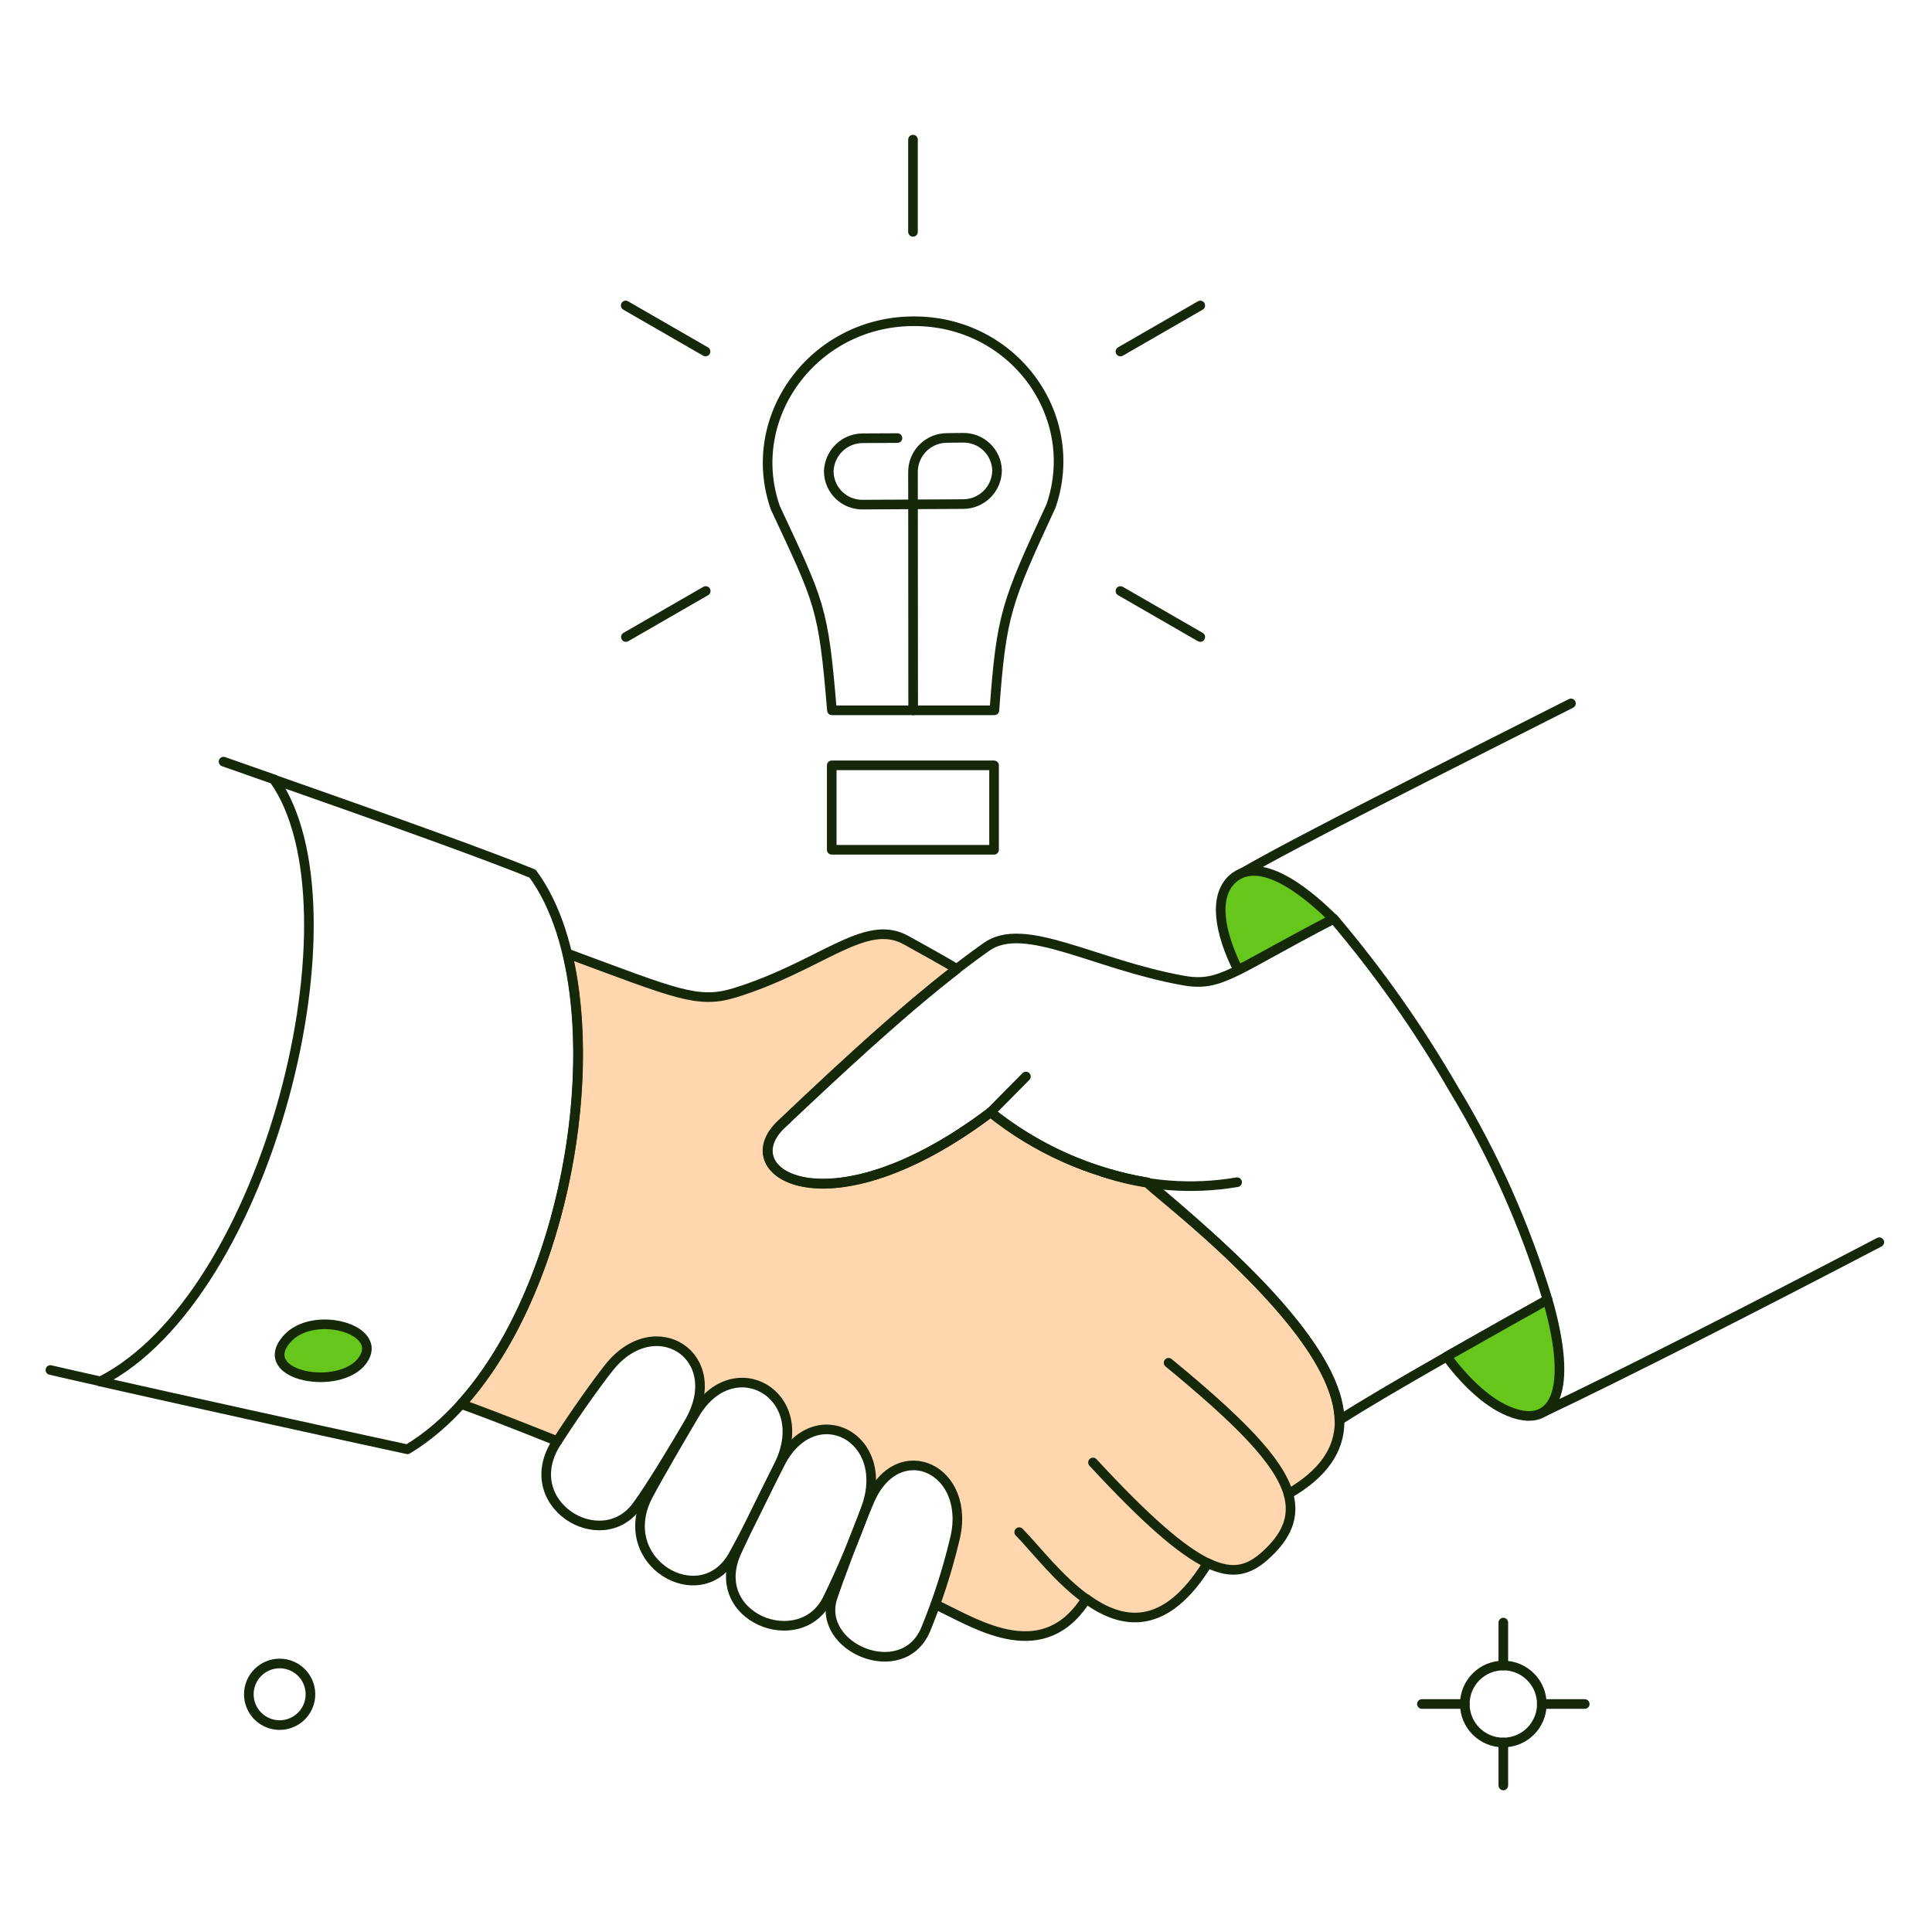 <svg width="281" height="280" viewBox="0 0 281 280" fill="none" xmlns="http://www.w3.org/2000/svg">
<path d="M122.833 227.22L122.926 227.262C123.322 226.202 123.749 225.078 124.179 223.965C123.717 225.113 123.269 226.194 122.833 227.22Z" fill="#FFD6AE"/>
<path d="M194.837 206.552C194.759 198.828 186.006 187.809 166.903 172.001C158.553 170.593 150.701 167.076 144.093 161.781C120.333 179.672 106.293 170.527 113.636 163.558C121.541 156.085 131.015 147.246 139.149 140.953C138.995 140.722 132.327 137.033 131.708 136.706C125.762 133.486 119.506 140.486 106.865 144.406C101.484 146.054 98.395 144.56 82.536 138.69C87.195 158.256 81.276 188.507 67.088 204.238C68.676 204.753 73.901 206.751 81.053 209.609C83.834 205.309 86.777 201.176 88.585 198.908C94.989 190.861 104.853 196.679 100.905 205.577C100.712 206.016 101.045 205.678 101.045 205.678C106.505 196.398 117.845 202.615 113.679 212.437C118.488 203.776 128.855 208.677 126.577 218.026C130.777 208.748 141.518 213.763 138.813 224.087C137.914 227.518 137.053 230.566 136.064 233.367L136.831 233.741C142.291 236.368 151.811 242.365 157.993 232.557C163.219 236.368 169.501 237.397 175.654 227.356C179.361 229.132 181.674 228.336 183.97 226.3C187.19 223.418 188.321 220.611 187.395 217.29C192.288 214.455 194.914 211.005 194.837 206.552Z" fill="#FFD6AE"/>
<path d="M81.053 209.607C73.901 206.748 68.676 204.75 67.088 204.235C81.275 188.504 87.195 158.253 82.536 138.687C98.395 144.557 101.484 146.051 106.865 144.403C119.506 140.483 125.765 133.483 131.708 136.703C132.327 137.038 138.988 140.72 139.149 140.951C131.015 147.242 121.541 156.082 113.636 163.555C106.293 170.524 120.333 179.669 144.093 161.778C150.701 167.073 158.553 170.59 166.903 171.998C186.006 187.806 194.763 198.825 194.837 206.549C194.914 211.002 192.288 214.452 187.396 217.284C188.323 220.605 187.19 223.412 183.972 226.295C181.681 228.329 179.363 229.127 175.656 227.35C169.496 237.391 163.221 236.362 157.995 232.551C151.816 242.36 142.291 236.362 136.832 233.736L136.065 233.362" stroke="#15290A" stroke-width="1.4" stroke-linecap="round" stroke-linejoin="round"/>
<path d="M77.464 127.075C71.799 124.733 57.743 119.655 39.85 113.379C53.058 131.941 39.052 188.559 14.567 200.939C27.93 203.951 43.582 207.402 59.262 210.799C82.973 196.538 91.083 145.46 77.464 127.075Z" stroke="#15290A" stroke-width="1.4" stroke-linecap="round" stroke-linejoin="round"/>
<path d="M39.85 113.354C37.456 112.504 35.01 111.654 32.512 110.779" stroke="#15290A" stroke-width="1.4" stroke-linecap="round" stroke-linejoin="round"/>
<path d="M7.333 199.266C9.65 199.807 12.071 200.347 14.594 200.913" stroke="#15290A" stroke-width="1.4" stroke-linecap="round" stroke-linejoin="round"/>
<path d="M175.63 227.36C171.896 225.558 166.774 221.157 158.97 212.712" stroke="#15290A" stroke-width="1.4" stroke-linecap="round" stroke-linejoin="round"/>
<path d="M169.966 198.211C180.186 206.629 186.006 212.447 187.396 217.287" stroke="#15290A" stroke-width="1.4" stroke-linecap="round" stroke-linejoin="round"/>
<path d="M148.238 222.848C150.555 225.217 153.953 229.697 157.969 232.581" stroke="#15290A" stroke-width="1.4" stroke-linecap="round" stroke-linejoin="round"/>
<path d="M41.652 194.838C45.414 190.386 56.007 193.277 52.748 197.849C49.489 202.422 37.124 200.2 41.652 194.838Z" fill="#66C61C"/>
<path d="M41.652 194.838C45.414 190.386 56.007 193.277 52.748 197.849C49.489 202.422 37.124 200.2 41.652 194.838Z" stroke="#15290A" stroke-width="1.4" stroke-linecap="round" stroke-linejoin="round"/>
<path d="M132.79 46.725C118.296 46.802 108.178 60.679 112.76 73.835C119.248 87.763 119.736 88.15 120.999 103.313H144.632C145.636 89.333 146.384 87.608 152.871 73.577C157.402 60.37 147.311 46.62 132.79 46.725Z" stroke="#15290A" stroke-width="1.4" stroke-linecap="round" stroke-linejoin="round"/>
<path d="M144.581 123.601H120.972V111.32H144.581V123.601Z" stroke="#15290A" stroke-width="1.4" stroke-linecap="round" stroke-linejoin="round"/>
<path d="M132.815 103.32L132.79 68.564C132.812 67.262 133.346 66.022 134.276 65.111C135.206 64.201 136.457 63.693 137.759 63.699L140.024 63.672C140.667 63.656 141.306 63.768 141.907 64.001C142.506 64.233 143.054 64.582 143.518 65.027C143.982 65.472 144.354 66.005 144.612 66.594C144.869 67.184 145.008 67.818 145.019 68.461C144.995 69.761 144.461 70.999 143.531 71.908C142.603 72.817 141.353 73.324 140.053 73.319L125.533 73.396C124.89 73.412 124.25 73.301 123.65 73.068C123.051 72.836 122.503 72.487 122.039 72.042C121.575 71.597 121.203 71.064 120.946 70.475C120.688 69.886 120.55 69.251 120.539 68.608C120.561 67.307 121.095 66.067 122.025 65.156C122.955 64.245 124.206 63.737 125.507 63.742L130.528 63.717" stroke="#15290A" stroke-width="1.4" stroke-linecap="round" stroke-linejoin="round"/>
<path d="M132.79 33.723V20.31" stroke="#15290A" stroke-width="1.4" stroke-linecap="round" stroke-linejoin="round"/>
<path d="M102.616 51.128L91.006 44.433" stroke="#15290A" stroke-width="1.4" stroke-linecap="round" stroke-linejoin="round"/>
<path d="M102.643 85.962L91.031 92.655" stroke="#15290A" stroke-width="1.4" stroke-linecap="round" stroke-linejoin="round"/>
<path d="M162.963 51.128L174.574 44.433" stroke="#15290A" stroke-width="1.4" stroke-linecap="round" stroke-linejoin="round"/>
<path d="M162.963 85.962L174.574 92.655" stroke="#15290A" stroke-width="1.4" stroke-linecap="round" stroke-linejoin="round"/>
<path d="M40.672 241.951C41.558 241.951 42.425 242.214 43.161 242.705C43.898 243.198 44.472 243.898 44.811 244.716C45.15 245.535 45.239 246.436 45.066 247.304C44.894 248.174 44.467 248.972 43.84 249.599C43.214 250.225 42.415 250.652 41.546 250.825C40.677 250.998 39.776 250.909 38.958 250.569C38.139 250.23 37.44 249.656 36.947 248.92C36.455 248.184 36.192 247.317 36.192 246.431C36.192 245.242 36.664 244.103 37.505 243.263C38.345 242.423 39.484 241.951 40.672 241.951Z" stroke="#15290A" stroke-width="1.4" stroke-linecap="round" stroke-linejoin="round"/>
<path d="M218.65 242.246V236.004" stroke="#15290A" stroke-width="1.4" stroke-linecap="round" stroke-linejoin="round"/>
<path d="M213.05 247.846H206.808" stroke="#15290A" stroke-width="1.4" stroke-linecap="round" stroke-linejoin="round"/>
<path d="M218.65 253.446V259.69" stroke="#15290A" stroke-width="1.4" stroke-linecap="round" stroke-linejoin="round"/>
<path d="M224.25 247.846H230.493" stroke="#15290A" stroke-width="1.4" stroke-linecap="round" stroke-linejoin="round"/>
<path d="M218.65 253.446C221.743 253.446 224.25 250.939 224.25 247.846C224.25 244.754 221.743 242.246 218.65 242.246C215.558 242.246 213.05 244.754 213.05 247.846C213.05 250.939 215.558 253.446 218.65 253.446Z" stroke="#15290A" stroke-width="1.4" stroke-linecap="round" stroke-linejoin="round"/>
<path d="M125.914 219.45C129.809 209.026 118.478 203.181 113.504 212.757C111.498 216.619 108.97 221.766 107.171 225.655C102.733 235.253 116.356 240.533 120.331 232.631C122.428 228.341 124.292 223.941 125.914 219.45Z" stroke="#15290A" stroke-width="1.4" stroke-linecap="round" stroke-linejoin="round"/>
<path d="M101.047 205.675C98.832 209.434 95.743 214.712 94.25 217.545C89.21 227.205 101.897 234.613 106.608 226.272C109.285 221.484 111.705 216.257 113.301 213.065C118.322 202.845 106.633 196.176 101.047 205.675Z" stroke="#15290A" stroke-width="1.4" stroke-linecap="round" stroke-linejoin="round"/>
<path d="M88.586 198.905C86.766 201.197 83.771 205.393 80.966 209.744C75.172 218.677 87.406 226.17 92.627 219.038C94.559 216.437 98.368 210.104 100.223 206.912C105.835 197.284 95.306 190.46 88.586 198.905Z" stroke="#15290A" stroke-width="1.4" stroke-linecap="round" stroke-linejoin="round"/>
<path d="M138.815 224.084C141.539 213.682 130.619 208.67 126.482 218.24C124.791 222.16 121.791 230.184 121.077 232.4C118.739 239.653 131.168 244.912 134.592 237.111C136.338 232.886 137.75 228.53 138.815 224.084Z" stroke="#15290A" stroke-width="1.4" stroke-linecap="round" stroke-linejoin="round"/>
<path d="M211.391 158.33C206.341 149.596 200.516 141.333 193.988 133.641C179.268 141.257 177.617 143.62 172.027 142.601C158.999 140.234 148.959 133.823 143.449 137.736C133.753 144.603 123.134 154.491 113.611 163.533C106.108 170.614 120.656 179.511 144.066 161.781C150.67 167.08 158.526 170.593 166.878 171.977C166.878 172.677 194.492 192.69 194.811 206.557C202.042 201.912 216.754 193.743 225.087 189.057C221.832 178.28 217.232 167.955 211.391 158.33Z" stroke="#15290A" stroke-width="1.4" stroke-linecap="round" stroke-linejoin="round"/>
<path d="M180.626 126.998C189.894 121.695 208.019 112.685 228.487 102.309" stroke="#15290A" stroke-width="1.4" stroke-linecap="round" stroke-linejoin="round"/>
<path d="M273.334 180.677C255.75 189.868 236.493 199.678 224.572 205.341" stroke="#15290A" stroke-width="1.4" stroke-linecap="round" stroke-linejoin="round"/>
<path d="M179.93 171.949C173.339 173.073 166.572 172.544 160.235 170.409" stroke="#15290A" stroke-width="1.4" stroke-linecap="round" stroke-linejoin="round"/>
<path d="M144.066 161.78L149.215 156.58" stroke="#15290A" stroke-width="1.4" stroke-linecap="round" stroke-linejoin="round"/>
<path d="M179.338 127.771C176.377 130.346 177.407 135.751 180.084 141.081C183.197 139.474 187.631 136.909 193.935 133.641C191.078 130.784 183.664 124.04 179.338 127.771Z" fill="#66C61C"/>
<path d="M179.338 127.771C176.377 130.346 177.407 135.751 180.084 141.081C183.197 139.474 187.631 136.909 193.935 133.641C191.078 130.784 183.664 124.04 179.338 127.771Z" stroke="#15290A" stroke-width="1.4" stroke-linecap="round" stroke-linejoin="round"/>
<path d="M225.087 189.045C218.702 192.611 221.947 190.784 210.412 197.305C212.622 200.337 215.963 203.846 219.398 205.26C223.26 206.882 225.989 205.646 226.658 201.398C227.25 197.644 226.091 192.546 225.087 189.045Z" fill="#66C61C"/>
<path d="M225.087 189.045C218.702 192.611 221.947 190.784 210.412 197.305C212.622 200.337 215.963 203.846 219.398 205.26C223.26 206.882 225.989 205.646 226.658 201.398C227.25 197.644 226.091 192.546 225.087 189.045Z" stroke="#15290A" stroke-width="1.4" stroke-linecap="round" stroke-linejoin="round"/>
</svg>
